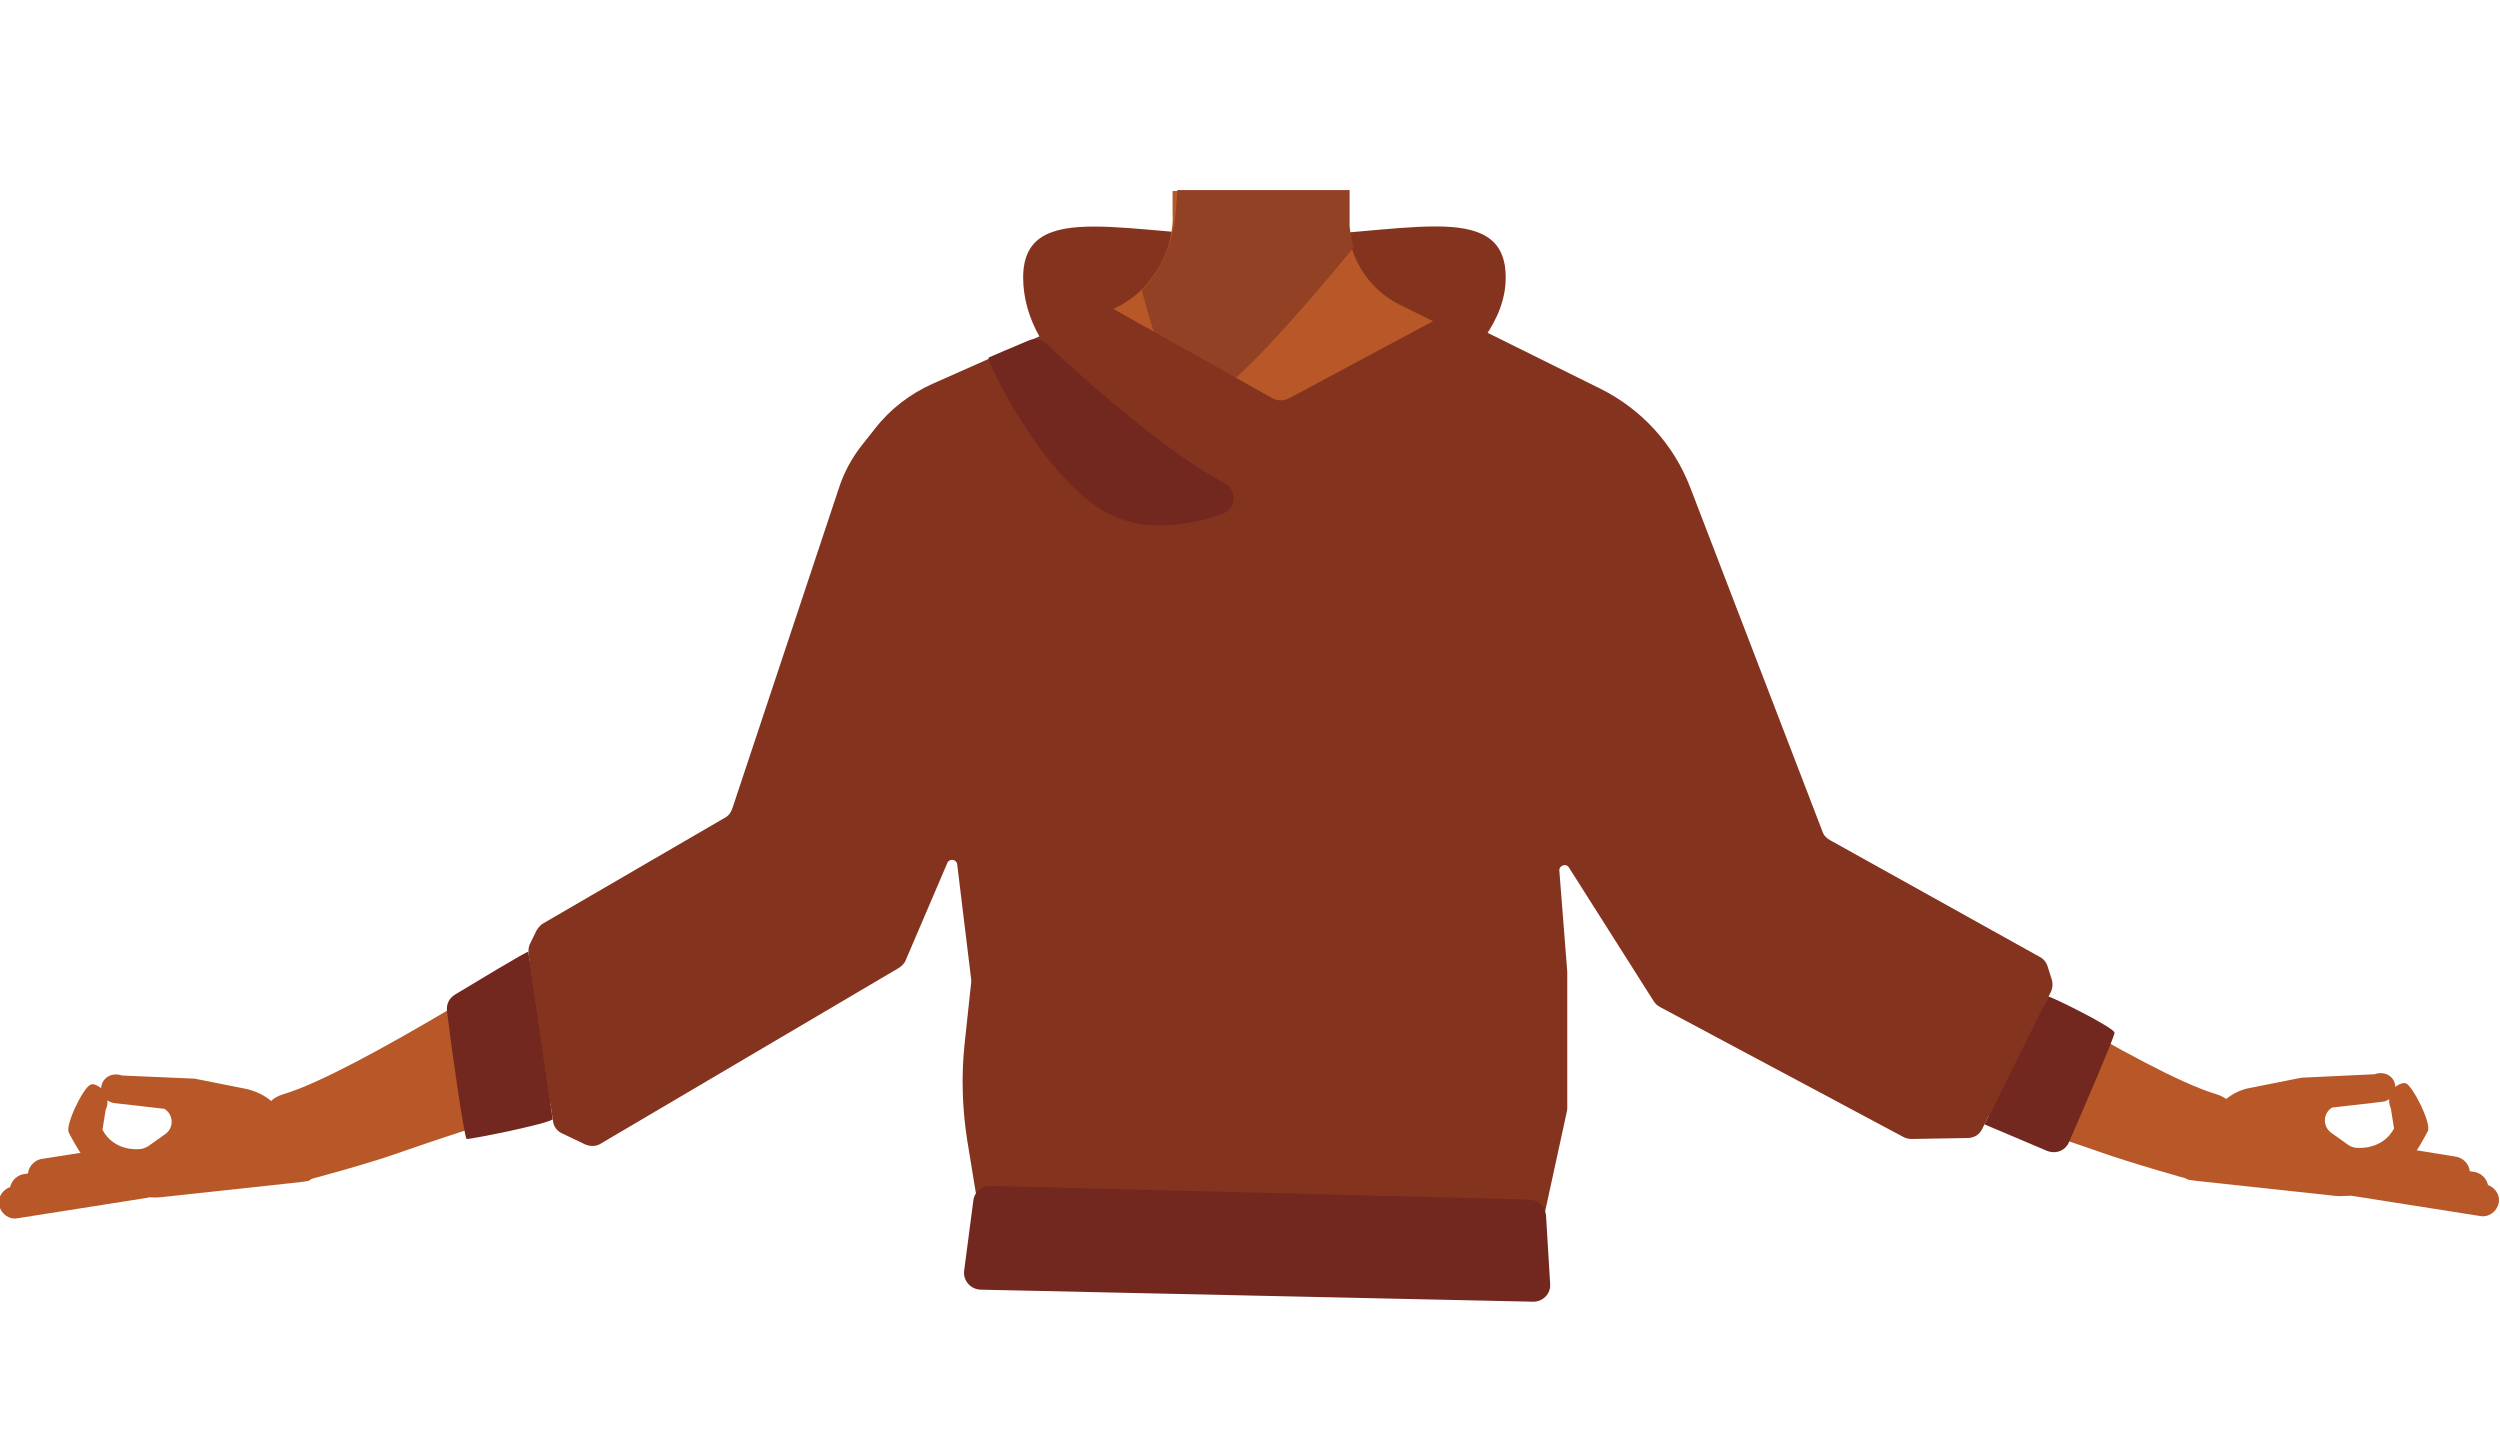 <?xml version="1.0" encoding="utf-8"?>
<!-- Generator: Adobe Illustrator 26.0.3, SVG Export Plug-In . SVG Version: 6.00 Build 0)  -->
<svg version="1.1" id="Calque_1" xmlns="http://www.w3.org/2000/svg" xmlns:xlink="http://www.w3.org/1999/xlink" x="0px" y="0px"
	 viewBox="0 0 788 455" style="enable-background:new 0 0 788 455;" xml:space="preserve">
<style type="text/css">
	.st0{fill:#B85727;}
	.st1{fill:#84331E;}
	.st2{fill:#924125;}
	.st3{fill:none;stroke:#000000;stroke-width:3;stroke-miterlimit:10;}
	.st4{fill:#473415;}
	.st5{fill:none;stroke:#4F3742;stroke-miterlimit:10;}
	.st6{fill:#72271F;}
</style>
<path class="st0" d="M268.2,275.2c-10.4-16-34.6-8.9-43.3-5.9c-8.7,3-24.7,12.9-32.6,17.8c-20.2,12.4-80.7,51.2-103,57.8
	c-15.6,4.7,7.3,27.1,7.3,27.1s18.7-4.9,29.6-8.8c22.9-8.1,54.3-17.4,92.5-29.5c10-3.2,29.1-13,37.3-19.6
	C278.9,296.3,271.2,279.9,268.2,275.2z"/>
<path class="st0" d="M519.7,275.2c10.4-16,34.6-8.9,43.3-5.9c8.7,3,24.7,12.9,32.6,17.8c20.3,12.4,80.7,51.2,103,57.8
	c15.6,4.7-8.3,26.9-8.3,26.9s-18.1-5-29-8.9c-22.9-8.1-53.8-17.1-92.1-29.2c-10-3.2-29.1-13-37.3-19.6
	C509,296.3,516.6,279.9,519.7,275.2z"/>
<path class="st1" d="M322.5,87.5c0-25.7,34.1-12.9,76.1-12.9s76-12.9,76,12.9s-38.7,51.1-80.7,51.1S322.5,113.1,322.5,87.5z"/>
<path class="st0" d="M521.3,155.9c-0.6,39.6-27,34.2-38,43.6c-13,11.1-8.6,51.5-17.7,66c-2.6,3.9-11.7,10.4-16.3,9.4
	c-12.9-3-24.7-31.6-35.9-38.9c-6.5-4.2-24.3-3.7-31.1,0c-11.5,6.4-23,36-35.9,38.9c-4.5,1-13.8-5.4-16.3-9.4
	c-9.2-14.4-4.7-54.8-17.7-66c-10.9-9.4-37.3-4-38-43.6c-0.4-27.4,36.1-38.4,36.1-38.4L351.7,97c2.7-1.3,5.2-3,7.3-4.9
	c0.8-0.7,1.6-1.5,2.4-2.4l0.6-0.7v-0.1c4-4.8,6.7-10.7,7.4-16.9c0.2-1.4,0.3-2.9,0.2-4.3v-2.9v-4.6h55.2l0.1,5.2v1.5v3.3
	c0,0.3,0,0.7,0,1l0,0c0,0.6,0.1,1.3,0.2,2c0.2,1.5,0.5,3.2,0.9,4.7c2.3,7.9,7.8,14.4,15.1,18.1l41.8,20.6c1,0.5,2.2,1,3.3,1.3
	C493.6,120.4,521.7,131.8,521.3,155.9z"/>
<path class="st2" d="M426.7,78l-1,1.2c-5.4,6.5-29.7,36.1-43.1,45.7c-3.3,2.4-5.9,3.5-7.4,2.8c-7-3.4-15.3-36.2-15.3-36.2l0.1-0.1
	c0.6-0.6,1.2-1.2,1.8-2c0.3-0.4,0.7-0.8,1-1.3l0.1-0.1c3.4-4.6,5.7-10,6.9-15.7c0-0.2,0.1-0.4,0.1-0.6c0.3-1.4,0.5-3.1,0.7-4.9
	c0.1-0.7,0.1-1.4,0.2-2.3c0.1-1.4,0.2-3,0.3-4.6h54.3v0.2v4.4v6.9l0.1,0.8l0.1,0.7l0.9,4.7L426.7,78z"/>
<path class="st3" d="M469.6,323.4c-0.9-4.1-5.9-26.1-5.8-34.8c0.1-9.5,4.1-28.5,1.9-37.8c-10.1-40.8-127.3-40.8-137.4,0
	c-2.3,9.3,1.8,28.3,1.9,37.8c0.1,8.8-4.8,30.7-5.8,34.8C313.1,375.2,397,399,397,399S481.1,375.2,469.6,323.4z"/>
<path class="st3" d="M337.4,152.3c2.9,28.3-15.4,56.1-15.4,56.1s-29.2,57.2-38.6,76.4c-4.4,9.1-13.4,28-36.3,17.6l0,0
	c-18.9-8.7-13.7-28.2-10.3-37.3c6.9-18.4,24.7-54.4,28.3-73.5c2.7-14.2,1.2-37.3,18.7-54.9c0,0,12.7-16,32.4-9.7l0.8,0.2
	C328.3,130.7,336.3,140.6,337.4,152.3L337.4,152.3z"/>
<path class="st3" d="M461.2,152.3c-2.9,28.3,15.4,56.1,15.4,56.1s29.2,57.2,38.5,76.4c4.4,9.1,13.4,28,36.3,17.6l0,0
	c18.9-8.7,13.7-28.2,10.3-37.3c-6.9-18.4-24.7-54.4-28.3-73.5c-2.7-14.2-1.2-37.3-18.7-54.9c0,0-12.7-16-32.4-9.7l-0.8,0.2
	C470.3,130.7,462.3,140.6,461.2,152.3L461.2,152.3z"/>
<g id="Calque_7">
	<path class="st4" d="M315.6,364.8l0.8-12.5c0.2-2.8,2.5-4.9,5.3-4.9h149.9c2.7,0,5,2.1,5.3,4.7l1,9.6c0.3,3.1-2.1,5.8-5.2,5.9
		l-151.8,2.9C317.8,370.6,315.4,367.9,315.6,364.8z"/>
	<path class="st5" d="M394.2,400.5l-3.2-25.4c-0.4-3.2,2.1-6,5.3-6h3.9c3,0,5.4,2.5,5.4,5.5l-0.8,25.4c0,1.4-0.7,2.9-1.9,3.8l0,0
		C399.8,406.6,394.7,404.7,394.2,400.5z"/>
	<path class="st1" d="M166.6,300.8l7.7,52.5c0.2,1.8,1.3,3.3,3,4l7.1,3.4c1.6,0.7,3.5,0.7,4.9-0.2l94-55.4c0.9-0.6,1.8-1.4,2.2-2.5
		l13.1-30.6c0.6-1.5,2.9-1.2,3.1,0.4l4.4,36.2c0,0.4,0.1,0.8,0,1.2l-2.1,19.6c-1,9.9-0.7,19.8,0.8,29.6l6.2,37.9
		c0.4,2.6,2.7,4.4,5.3,4.4h162.2c2.5,0,4.6-1.8,5.2-4.2l10.2-46.9c0.1-0.4,0.1-0.7,0.1-1.1v-42.4c0-0.1,0-0.3,0-0.4l-2.5-31.9
		c-0.1-1.6,2.1-2.4,3-1l26.7,42.1c0.5,0.8,1.1,1.4,2,1.9l76.8,41c0.8,0.4,1.6,0.6,2.6,0.6l17.6-0.3c2,0,3.8-1.1,4.6-2.9l21.6-43.1
		c0.6-1.2,0.7-2.7,0.3-4l-1.3-4.1c-0.4-1.3-1.3-2.4-2.5-3l-66.1-36.8c-1.1-0.6-2-1.5-2.4-2.8l-41.7-108.5
		c-5.2-13.5-15.3-24.5-28.1-30.9l-45.8-22.7c-1.5-0.7-3.4-0.7-4.8,0.1l-47.8,25.6c-1.6,0.8-3.5,0.8-5.2-0.1l-49.5-27.8
		c-1.4-0.8-3.2-0.9-4.7-0.2l-52.7,23.4c-7.2,3.2-13.5,8-18.3,14.2l-3.8,4.8c-3.4,4.2-6,9-7.6,14l-33.6,101c-0.4,1.2-1.2,2.3-2.4,2.9
		l-57.1,33.2c-0.9,0.5-1.6,1.3-2.2,2.3l-2.2,4.5C166.6,298.6,166.5,299.7,166.6,300.8z"/>
	<path class="st6" d="M329.9,108.4c8.3,7.9,35.9,33.2,56.1,43.9c4.1,2.2,3.6,8.1-0.7,9.7c-9.8,3.4-23.9,6.1-35.9-0.1
		c-20.6-10.7-38.7-48.7-37.8-49.2c0.6-0.3,8.2-3.5,12.7-5.4C326.2,106.5,328.3,107,329.9,108.4z"/>
	<path class="st6" d="M166.5,300c-0.8,0-16.4,9.5-23.1,13.5c-1.8,1.1-2.8,3.1-2.5,5.2c1,8.6,5.4,40.1,6.2,40.3
		c1,0.2,25.8-4.8,27.1-6.2C174.3,352.7,166.5,300,166.5,300z"/>
	<path class="st6" d="M645.6,314.1c1,0,20.8,9.8,20.9,11.4c0.1,1.2-11.1,27-14.4,34.6c-0.2,0.4-0.3,0.7-0.6,1
		c-1.4,2-4.1,2.6-6.4,1.6l-19.6-8.3L645.6,314.1z"/>
	<path class="st6" d="M483.3,410.3l-174.2-3.8c-3.2-0.1-5.6-2.9-5.2-6l2.9-22.1c0.3-2.7,2.7-4.7,5.4-4.6l169.9,4.3
		c2.8,0.1,4.9,2.3,5.2,4.9l1.3,21.6C488.9,407.7,486.4,410.3,483.3,410.3z"/>
</g>
<g>
	<path class="st0" d="M77.5,343.2l-15.1-3c-0.2,0-0.6-0.1-0.9-0.2L38.4,339c-2.7-1-5.7,0.3-6.4,3.1c-0.1,0.5-0.2,1.1-0.1,1.5
		c0.2,2.2,2,3.8,4.2,4.1l15.7,1.8c3,1.8,3.1,6.2,0.1,8.1l-5.2,3.7c-0.9,0.5-1.8,0.9-2.9,0.9c0,0-7.8,0.9-11.5-6.1l1-6.3
		c1.3-2.6,0.3-5.8-2.1-7.3c-1-0.6-2-1-2.7-0.6c-2.4,1.1-8.1,13-6.8,15.1c0,0,1.8,3.7,4.4,7.5c0.3,0.5,0.9,1.3,1.1,2
		c0.6,1.4,2.1,6.2,3.8,6.4l15.4,4.4l0,0c1.6,0.2,3.2,0.2,4.8,0l43.5-4.7l2.1-0.3c3.4-0.5,2.1-6.8,0.3-11.6c-1.3-3.3-3.2-6.4-6-8.8
		l-5.3-4.6C83.4,345.2,80.6,343.9,77.5,343.2z"/>
	<path class="st0" d="M46.1,377.6L5.5,384c-2.7,0.5-5.3-1.5-5.8-4.2l0,0c-0.5-2.7,1.5-5.3,4.2-5.8l40.6-6.4c2.7-0.5,5.3,1.5,5.8,4.2
		l0,0C50.8,374.6,48.9,377.2,46.1,377.6z"/>
	<path class="st0" d="M49.6,373.7L9,380.1c-2.7,0.5-5.3-1.5-5.8-4.2l0,0c-0.5-2.7,1.5-5.3,4.2-5.8l40.6-6.4c2.7-0.5,5.3,1.5,5.8,4.2
		l0,0C54.2,370.7,52.4,373.3,49.6,373.7z"/>
	<path class="st0" d="M26.2,373.4l-11.5,1.9c-2.7,0.5-5.3-1.5-5.8-4.2l0,0c-0.5-2.7,1.5-5.3,4.2-5.8l11.5-1.8
		c2.7-0.5,5.3,1.5,5.8,4.2l0,0C30.9,370.4,29,372.9,26.2,373.4z"/>
</g>
<g>
	<path class="st0" d="M701.1,346.9l-5.3,4.6c-2.7,2.4-4.7,5.4-6,8.8c-1.7,4.8-3.2,11.1,0.3,11.6l2.1,0.3l43.5,4.7
		c1.6,0.2,3.2,0.1,4.8,0l0,0l15.4-4.4c1.8-0.1,3.2-4.9,3.8-6.4c0.2-0.7,0.7-1.5,1.1-2c2.5-3.7,4.4-7.5,4.4-7.5
		c1.4-2.1-4.5-14-6.8-15.1c-0.7-0.3-1.7,0-2.7,0.6c-2.5,1.5-3.3,4.7-2.1,7.3l1,6.3c-3.7,6.9-11.5,6.1-11.5,6.1c-1,0-2-0.3-2.9-0.9
		l-5.2-3.7c-3-2-2.9-6.3,0.1-8.1l15.7-1.8c2.2-0.2,4.1-2,4.2-4.1c0-0.5,0-1-0.1-1.5c-0.7-2.9-3.7-4.1-6.4-3.1l-23.2,1.1
		c-0.2,0.1-0.6,0.2-0.9,0.2l-15.1,3C706.3,343.4,703.5,344.8,701.1,346.9z"/>
	<path class="st0" d="M741.2,376.9l40.6,6.4c2.7,0.5,5.3-1.5,5.8-4.2l0,0c0.5-2.7-1.5-5.3-4.2-5.8l-40.6-6.4
		c-2.7-0.5-5.3,1.5-5.8,4.2l0,0C736.5,373.9,738.5,376.6,741.2,376.9z"/>
	<path class="st0" d="M737.8,373l40.6,6.4c2.7,0.5,5.3-1.5,5.8-4.2l0,0c0.5-2.7-1.5-5.3-4.2-5.8l-40.6-6.4c-2.7-0.5-5.3,1.5-5.8,4.2
		l0,0C733.1,369.9,734.9,372.6,737.8,373z"/>
	<path class="st0" d="M760.3,372.6l12.3,2c2.7,0.5,5.3-1.5,5.8-4.2l0,0c0.5-2.7-1.5-5.3-4.2-5.8l-12.3-2c-2.7-0.5-5.3,1.5-5.8,4.2
		l0,0C755.6,369.5,757.5,372.1,760.3,372.6z"/>
</g>
</svg>
